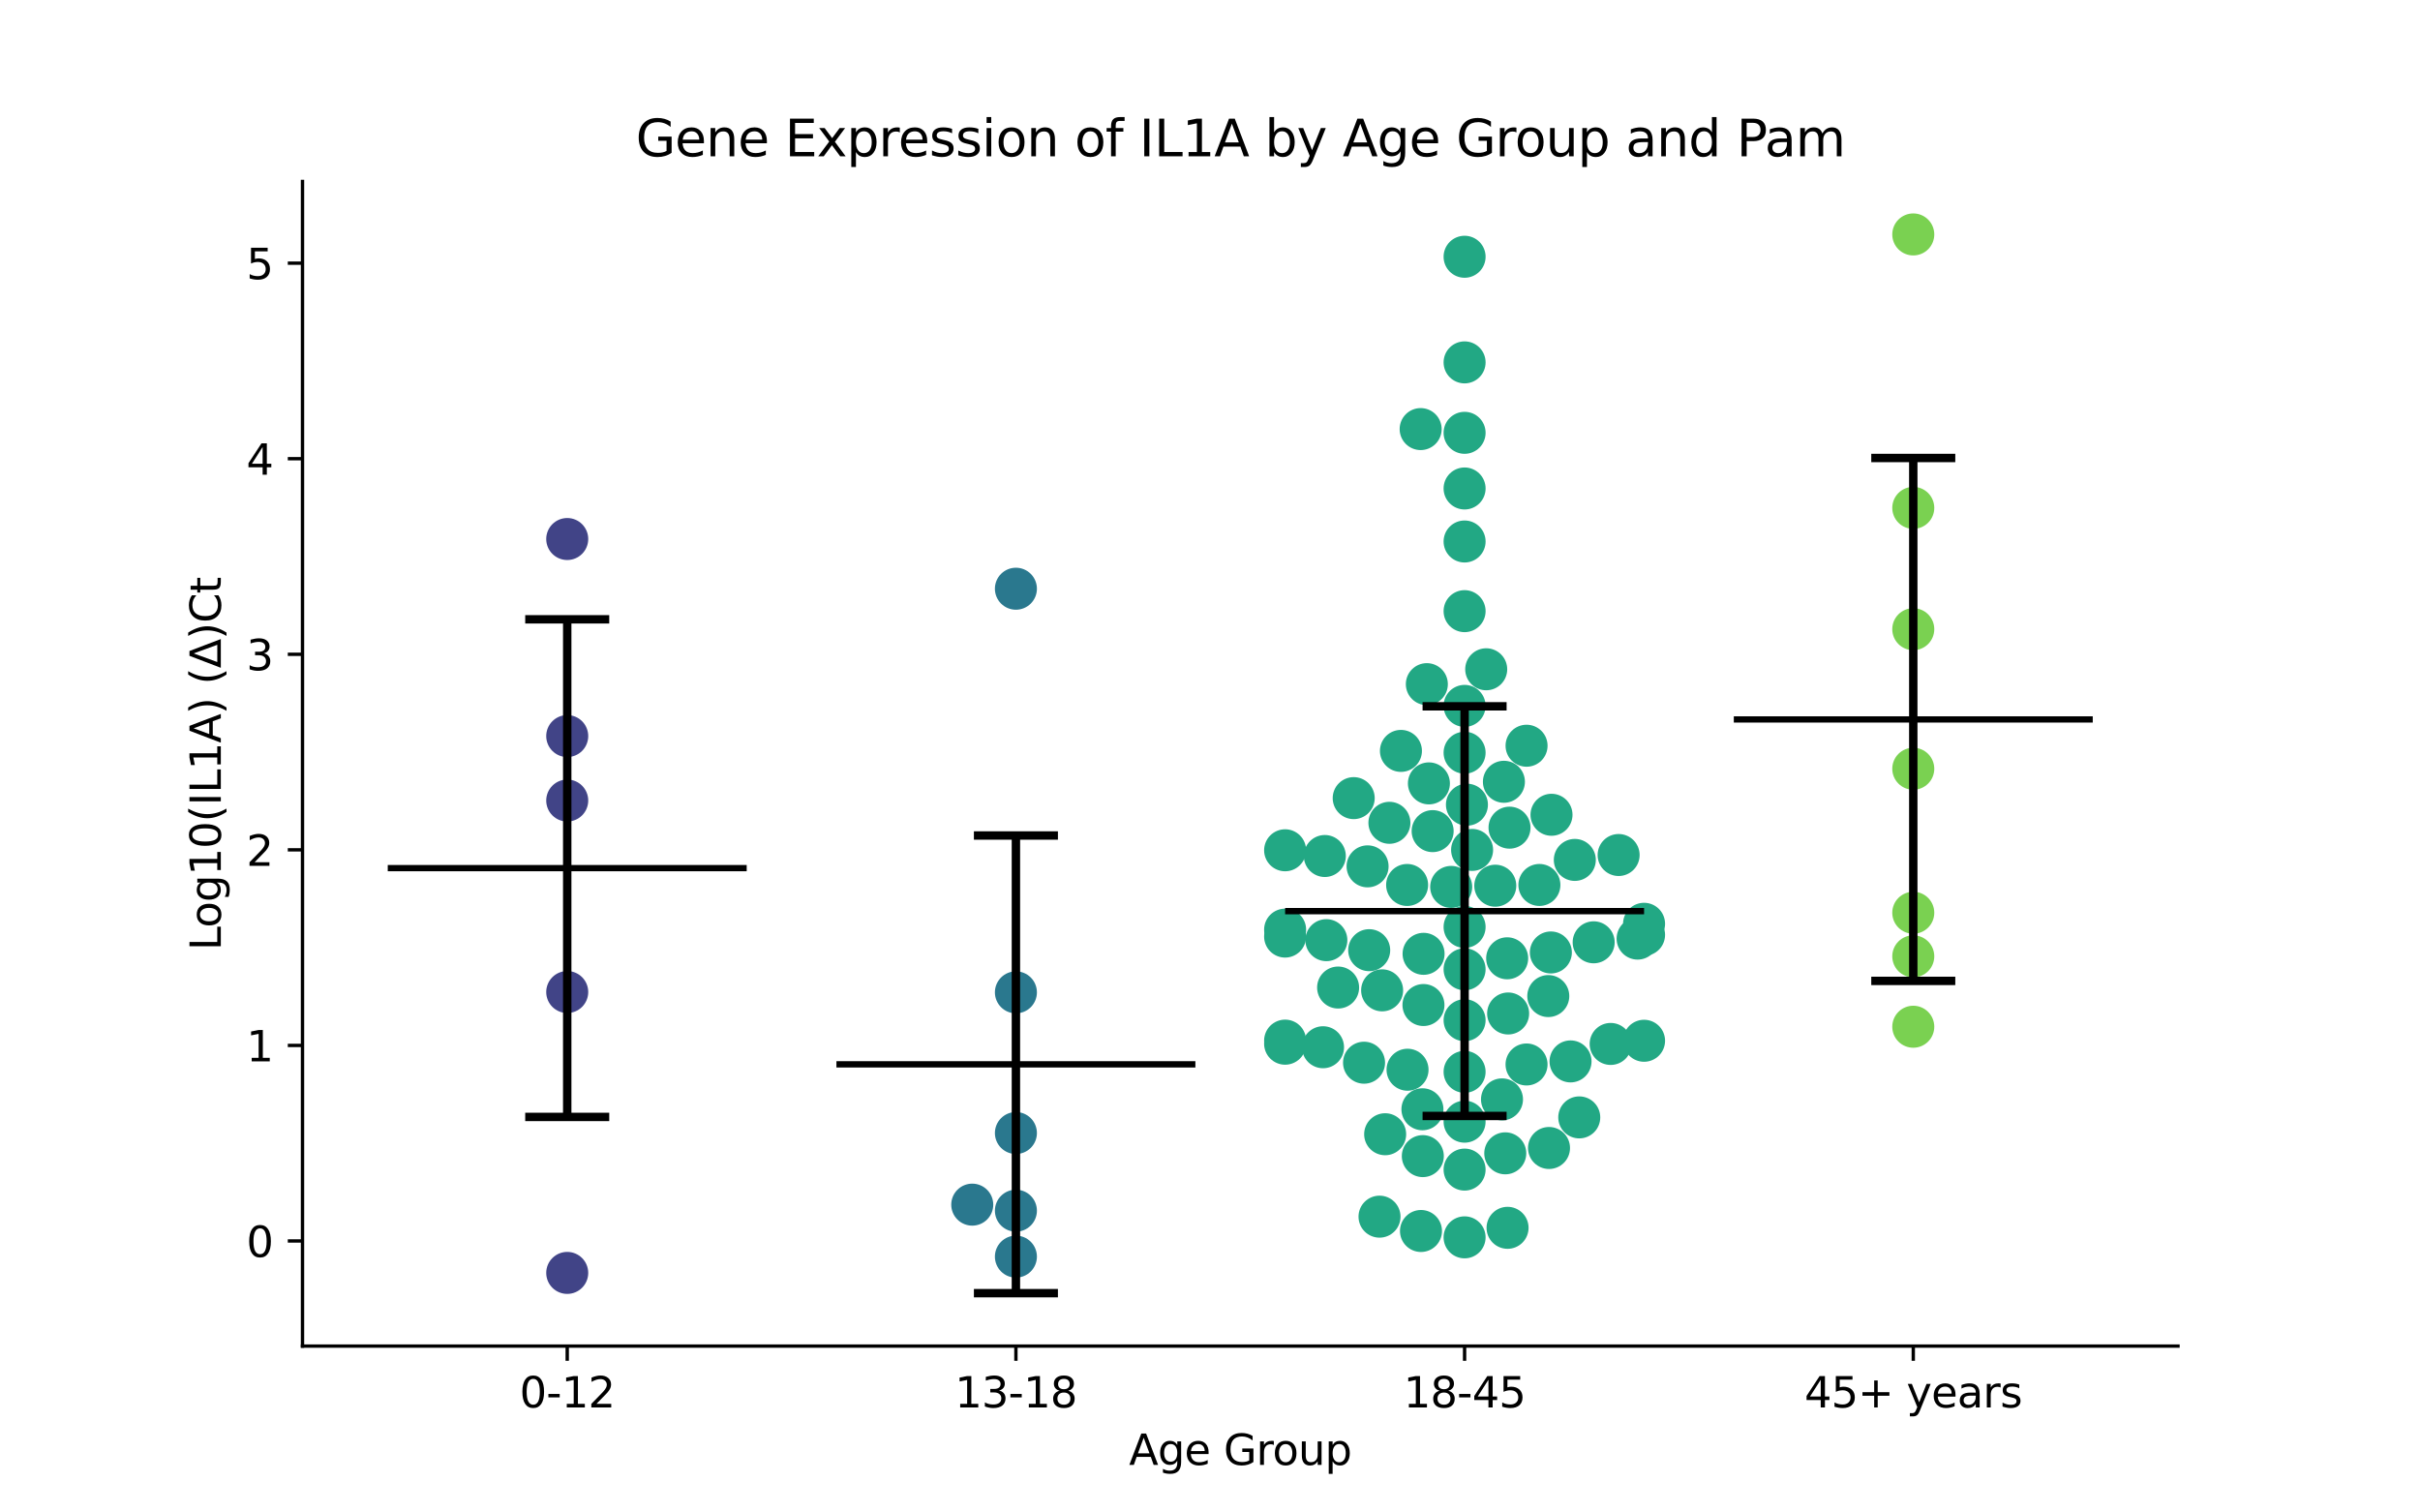 <?xml version="1.0" encoding="utf-8" standalone="no"?>
<!DOCTYPE svg PUBLIC "-//W3C//DTD SVG 1.1//EN"
  "http://www.w3.org/Graphics/SVG/1.1/DTD/svg11.dtd">
<svg xmlns:xlink="http://www.w3.org/1999/xlink" width="576pt" height="360pt" viewBox="0 0 576 360" xmlns="http://www.w3.org/2000/svg" version="1.1">
 <defs>
  <style type="text/css">*{stroke-linejoin: round; stroke-linecap: butt}</style>
 </defs>
 <g id="figure_1">
  <g id="patch_1">
   <path d="M 0 360 
L 576 360 
L 576 0 
L 0 0 
z
" style="fill: #ffffff"/>
  </g>
  <g id="axes_1">
   <g id="patch_2">
    <path d="M 72 320.4 
L 518.4 320.4 
L 518.4 43.2 
L 72 43.2 
z
" style="fill: #ffffff"/>
   </g>
   <g id="PathCollection_1">
    <defs>
     <path id="C0_0_4675cb8686" d="M 0 5 
C 1.326 5 2.598 4.473 3.536 3.536 
C 4.473 2.598 5 1.326 5 -0 
C 5 -1.326 4.473 -2.598 3.536 -3.536 
C 2.598 -4.473 1.326 -5 0 -5 
C -1.326 -5 -2.598 -4.473 -3.536 -3.536 
C -4.473 -2.598 -5 -1.326 -5 0 
C -5 1.326 -4.473 2.598 -3.536 3.536 
C -2.598 4.473 -1.326 5 0 5 
z
"/>
    </defs>
    <g clip-path="url(#p3c212f85c1)">
     <use xlink:href="#C0_0_4675cb8686" x="135.009" y="128.297" style="fill: #414487"/>
    </g>
    <g clip-path="url(#p3c212f85c1)">
     <use xlink:href="#C0_0_4675cb8686" x="135.009" y="175.199" style="fill: #414487"/>
    </g>
    <g clip-path="url(#p3c212f85c1)">
     <use xlink:href="#C0_0_4675cb8686" x="135.009" y="236.122" style="fill: #414487"/>
    </g>
    <g clip-path="url(#p3c212f85c1)">
     <use xlink:href="#C0_0_4675cb8686" x="135.009" y="302.976" style="fill: #414487"/>
    </g>
    <g clip-path="url(#p3c212f85c1)">
     <use xlink:href="#C0_0_4675cb8686" x="135.009" y="190.543" style="fill: #414487"/>
    </g>
   </g>
   <g id="PathCollection_2">
    <defs>
     <path id="C1_0_02e3c93e13" d="M 0 5 
C 1.326 5 2.598 4.473 3.536 3.536 
C 4.473 2.598 5 1.326 5 -0 
C 5 -1.326 4.473 -2.598 3.536 -3.536 
C 2.598 -4.473 1.326 -5 0 -5 
C -1.326 -5 -2.598 -4.473 -3.536 -3.536 
C -4.473 -2.598 -5 -1.326 -5 0 
C -5 1.326 -4.473 2.598 -3.536 3.536 
C -2.598 4.473 -1.326 5 0 5 
z
"/>
    </defs>
    <g clip-path="url(#p3c212f85c1)">
     <use xlink:href="#C1_0_02e3c93e13" x="241.803" y="140.128" style="fill: #2a788e"/>
    </g>
    <g clip-path="url(#p3c212f85c1)">
     <use xlink:href="#C1_0_02e3c93e13" x="231.412" y="286.729" style="fill: #2a788e"/>
    </g>
    <g clip-path="url(#p3c212f85c1)">
     <use xlink:href="#C1_0_02e3c93e13" x="241.803" y="299.1" style="fill: #2a788e"/>
    </g>
    <g clip-path="url(#p3c212f85c1)">
     <use xlink:href="#C1_0_02e3c93e13" x="241.803" y="269.682" style="fill: #2a788e"/>
    </g>
    <g clip-path="url(#p3c212f85c1)">
     <use xlink:href="#C1_0_02e3c93e13" x="241.803" y="288.166" style="fill: #2a788e"/>
    </g>
    <g clip-path="url(#p3c212f85c1)">
     <use xlink:href="#C1_0_02e3c93e13" x="241.803" y="236.197" style="fill: #2a788e"/>
    </g>
   </g>
   <g id="PathCollection_3">
    <defs>
     <path id="C2_0_5a801ca3c1" d="M 0 5 
C 1.326 5 2.598 4.473 3.536 3.536 
C 4.473 2.598 5 1.326 5 -0 
C 5 -1.326 4.473 -2.598 3.536 -3.536 
C 2.598 -4.473 1.326 -5 0 -5 
C -1.326 -5 -2.598 -4.473 -3.536 -3.536 
C -4.473 -2.598 -5 -1.326 -5 0 
C -5 1.326 -4.473 2.598 -3.536 3.536 
C -2.598 4.473 -1.326 5 0 5 
z
"/>
    </defs>
    <g clip-path="url(#p3c212f85c1)">
     <use xlink:href="#C2_0_5a801ca3c1" x="369.284" y="193.933" style="fill: #22a884"/>
    </g>
    <g clip-path="url(#p3c212f85c1)">
     <use xlink:href="#C2_0_5a801ca3c1" x="340.104" y="186.461" style="fill: #22a884"/>
    </g>
    <g clip-path="url(#p3c212f85c1)">
     <use xlink:href="#C2_0_5a801ca3c1" x="348.597" y="168.016" style="fill: #22a884"/>
    </g>
    <g clip-path="url(#p3c212f85c1)">
     <use xlink:href="#C2_0_5a801ca3c1" x="348.597" y="145.467" style="fill: #22a884"/>
    </g>
    <g clip-path="url(#p3c212f85c1)">
     <use xlink:href="#C2_0_5a801ca3c1" x="385.26" y="203.509" style="fill: #22a884"/>
    </g>
    <g clip-path="url(#p3c212f85c1)">
     <use xlink:href="#C2_0_5a801ca3c1" x="348.597" y="266.978" style="fill: #22a884"/>
    </g>
    <g clip-path="url(#p3c212f85c1)">
     <use xlink:href="#C2_0_5a801ca3c1" x="348.597" y="103.019" style="fill: #22a884"/>
    </g>
    <g clip-path="url(#p3c212f85c1)">
     <use xlink:href="#C2_0_5a801ca3c1" x="338.139" y="102.131" style="fill: #22a884"/>
    </g>
    <g clip-path="url(#p3c212f85c1)">
     <use xlink:href="#C2_0_5a801ca3c1" x="338.835" y="227.028" style="fill: #22a884"/>
    </g>
    <g clip-path="url(#p3c212f85c1)">
     <use xlink:href="#C2_0_5a801ca3c1" x="353.744" y="159.3" style="fill: #22a884"/>
    </g>
    <g clip-path="url(#p3c212f85c1)">
     <use xlink:href="#C2_0_5a801ca3c1" x="348.597" y="61.113" style="fill: #22a884"/>
    </g>
    <g clip-path="url(#p3c212f85c1)">
     <use xlink:href="#C2_0_5a801ca3c1" x="357.499" y="261.674" style="fill: #22a884"/>
    </g>
    <g clip-path="url(#p3c212f85c1)">
     <use xlink:href="#C2_0_5a801ca3c1" x="349.154" y="191.531" style="fill: #22a884"/>
    </g>
    <g clip-path="url(#p3c212f85c1)">
     <use xlink:href="#C2_0_5a801ca3c1" x="359.29" y="197" style="fill: #22a884"/>
    </g>
    <g clip-path="url(#p3c212f85c1)">
     <use xlink:href="#C2_0_5a801ca3c1" x="348.597" y="86.255" style="fill: #22a884"/>
    </g>
    <g clip-path="url(#p3c212f85c1)">
     <use xlink:href="#C2_0_5a801ca3c1" x="355.903" y="210.815" style="fill: #22a884"/>
    </g>
    <g clip-path="url(#p3c212f85c1)">
     <use xlink:href="#C2_0_5a801ca3c1" x="363.347" y="177.497" style="fill: #22a884"/>
    </g>
    <g clip-path="url(#p3c212f85c1)">
     <use xlink:href="#C2_0_5a801ca3c1" x="324.665" y="252.944" style="fill: #22a884"/>
    </g>
    <g clip-path="url(#p3c212f85c1)">
     <use xlink:href="#C2_0_5a801ca3c1" x="373.814" y="252.636" style="fill: #22a884"/>
    </g>
    <g clip-path="url(#p3c212f85c1)">
     <use xlink:href="#C2_0_5a801ca3c1" x="340.994" y="197.823" style="fill: #22a884"/>
    </g>
    <g clip-path="url(#p3c212f85c1)">
     <use xlink:href="#C2_0_5a801ca3c1" x="358.961" y="241.227" style="fill: #22a884"/>
    </g>
    <g clip-path="url(#p3c212f85c1)">
     <use xlink:href="#C2_0_5a801ca3c1" x="348.597" y="179.157" style="fill: #22a884"/>
    </g>
    <g clip-path="url(#p3c212f85c1)">
     <use xlink:href="#C2_0_5a801ca3c1" x="357.956" y="186.078" style="fill: #22a884"/>
    </g>
    <g clip-path="url(#p3c212f85c1)">
     <use xlink:href="#C2_0_5a801ca3c1" x="325.507" y="206.208" style="fill: #22a884"/>
    </g>
    <g clip-path="url(#p3c212f85c1)">
     <use xlink:href="#C2_0_5a801ca3c1" x="330.702" y="195.843" style="fill: #22a884"/>
    </g>
    <g clip-path="url(#p3c212f85c1)">
     <use xlink:href="#C2_0_5a801ca3c1" x="348.597" y="230.711" style="fill: #22a884"/>
    </g>
    <g clip-path="url(#p3c212f85c1)">
     <use xlink:href="#C2_0_5a801ca3c1" x="338.653" y="275.178" style="fill: #22a884"/>
    </g>
    <g clip-path="url(#p3c212f85c1)">
     <use xlink:href="#C2_0_5a801ca3c1" x="305.879" y="202.383" style="fill: #22a884"/>
    </g>
    <g clip-path="url(#p3c212f85c1)">
     <use xlink:href="#C2_0_5a801ca3c1" x="358.824" y="292.245" style="fill: #22a884"/>
    </g>
    <g clip-path="url(#p3c212f85c1)">
     <use xlink:href="#C2_0_5a801ca3c1" x="391.315" y="222.512" style="fill: #22a884"/>
    </g>
    <g clip-path="url(#p3c212f85c1)">
     <use xlink:href="#C2_0_5a801ca3c1" x="315.694" y="223.777" style="fill: #22a884"/>
    </g>
    <g clip-path="url(#p3c212f85c1)">
     <use xlink:href="#C2_0_5a801ca3c1" x="318.493" y="235.052" style="fill: #22a884"/>
    </g>
    <g clip-path="url(#p3c212f85c1)">
     <use xlink:href="#C2_0_5a801ca3c1" x="391.315" y="247.723" style="fill: #22a884"/>
    </g>
    <g clip-path="url(#p3c212f85c1)">
     <use xlink:href="#C2_0_5a801ca3c1" x="368.692" y="273.242" style="fill: #22a884"/>
    </g>
    <g clip-path="url(#p3c212f85c1)">
     <use xlink:href="#C2_0_5a801ca3c1" x="329.689" y="269.97" style="fill: #22a884"/>
    </g>
    <g clip-path="url(#p3c212f85c1)">
     <use xlink:href="#C2_0_5a801ca3c1" x="305.879" y="248.423" style="fill: #22a884"/>
    </g>
    <g clip-path="url(#p3c212f85c1)">
     <use xlink:href="#C2_0_5a801ca3c1" x="338.218" y="292.999" style="fill: #22a884"/>
    </g>
    <g clip-path="url(#p3c212f85c1)">
     <use xlink:href="#C2_0_5a801ca3c1" x="328.969" y="235.722" style="fill: #22a884"/>
    </g>
    <g clip-path="url(#p3c212f85c1)">
     <use xlink:href="#C2_0_5a801ca3c1" x="305.879" y="222.924" style="fill: #22a884"/>
    </g>
    <g clip-path="url(#p3c212f85c1)">
     <use xlink:href="#C2_0_5a801ca3c1" x="369.129" y="226.705" style="fill: #22a884"/>
    </g>
    <g clip-path="url(#p3c212f85c1)">
     <use xlink:href="#C2_0_5a801ca3c1" x="348.597" y="116.267" style="fill: #22a884"/>
    </g>
    <g clip-path="url(#p3c212f85c1)">
     <use xlink:href="#C2_0_5a801ca3c1" x="358.731" y="228.093" style="fill: #22a884"/>
    </g>
    <g clip-path="url(#p3c212f85c1)">
     <use xlink:href="#C2_0_5a801ca3c1" x="358.278" y="274.514" style="fill: #22a884"/>
    </g>
    <g clip-path="url(#p3c212f85c1)">
     <use xlink:href="#C2_0_5a801ca3c1" x="391.315" y="219.879" style="fill: #22a884"/>
    </g>
    <g clip-path="url(#p3c212f85c1)">
     <use xlink:href="#C2_0_5a801ca3c1" x="322.204" y="189.969" style="fill: #22a884"/>
    </g>
    <g clip-path="url(#p3c212f85c1)">
     <use xlink:href="#C2_0_5a801ca3c1" x="389.777" y="223.406" style="fill: #22a884"/>
    </g>
    <g clip-path="url(#p3c212f85c1)">
     <use xlink:href="#C2_0_5a801ca3c1" x="363.342" y="253.365" style="fill: #22a884"/>
    </g>
    <g clip-path="url(#p3c212f85c1)">
     <use xlink:href="#C2_0_5a801ca3c1" x="348.597" y="220.63" style="fill: #22a884"/>
    </g>
    <g clip-path="url(#p3c212f85c1)">
     <use xlink:href="#C2_0_5a801ca3c1" x="345.407" y="211.102" style="fill: #22a884"/>
    </g>
    <g clip-path="url(#p3c212f85c1)">
     <use xlink:href="#C2_0_5a801ca3c1" x="305.879" y="221.271" style="fill: #22a884"/>
    </g>
    <g clip-path="url(#p3c212f85c1)">
     <use xlink:href="#C2_0_5a801ca3c1" x="383.363" y="248.478" style="fill: #22a884"/>
    </g>
    <g clip-path="url(#p3c212f85c1)">
     <use xlink:href="#C2_0_5a801ca3c1" x="348.597" y="255.119" style="fill: #22a884"/>
    </g>
    <g clip-path="url(#p3c212f85c1)">
     <use xlink:href="#C2_0_5a801ca3c1" x="348.597" y="278.387" style="fill: #22a884"/>
    </g>
    <g clip-path="url(#p3c212f85c1)">
     <use xlink:href="#C2_0_5a801ca3c1" x="328.348" y="289.588" style="fill: #22a884"/>
    </g>
    <g clip-path="url(#p3c212f85c1)">
     <use xlink:href="#C2_0_5a801ca3c1" x="366.401" y="210.638" style="fill: #22a884"/>
    </g>
    <g clip-path="url(#p3c212f85c1)">
     <use xlink:href="#C2_0_5a801ca3c1" x="379.318" y="224.288" style="fill: #22a884"/>
    </g>
    <g clip-path="url(#p3c212f85c1)">
     <use xlink:href="#C2_0_5a801ca3c1" x="368.518" y="237.084" style="fill: #22a884"/>
    </g>
    <g clip-path="url(#p3c212f85c1)">
     <use xlink:href="#C2_0_5a801ca3c1" x="334.919" y="210.641" style="fill: #22a884"/>
    </g>
    <g clip-path="url(#p3c212f85c1)">
     <use xlink:href="#C2_0_5a801ca3c1" x="374.832" y="204.677" style="fill: #22a884"/>
    </g>
    <g clip-path="url(#p3c212f85c1)">
     <use xlink:href="#C2_0_5a801ca3c1" x="315.33" y="203.746" style="fill: #22a884"/>
    </g>
    <g clip-path="url(#p3c212f85c1)">
     <use xlink:href="#C2_0_5a801ca3c1" x="348.597" y="294.512" style="fill: #22a884"/>
    </g>
    <g clip-path="url(#p3c212f85c1)">
     <use xlink:href="#C2_0_5a801ca3c1" x="375.89" y="265.961" style="fill: #22a884"/>
    </g>
    <g clip-path="url(#p3c212f85c1)">
     <use xlink:href="#C2_0_5a801ca3c1" x="348.597" y="128.885" style="fill: #22a884"/>
    </g>
    <g clip-path="url(#p3c212f85c1)">
     <use xlink:href="#C2_0_5a801ca3c1" x="325.891" y="226.161" style="fill: #22a884"/>
    </g>
    <g clip-path="url(#p3c212f85c1)">
     <use xlink:href="#C2_0_5a801ca3c1" x="335.017" y="254.616" style="fill: #22a884"/>
    </g>
    <g clip-path="url(#p3c212f85c1)">
     <use xlink:href="#C2_0_5a801ca3c1" x="350.384" y="202.297" style="fill: #22a884"/>
    </g>
    <g clip-path="url(#p3c212f85c1)">
     <use xlink:href="#C2_0_5a801ca3c1" x="333.447" y="178.728" style="fill: #22a884"/>
    </g>
    <g clip-path="url(#p3c212f85c1)">
     <use xlink:href="#C2_0_5a801ca3c1" x="338.808" y="239.215" style="fill: #22a884"/>
    </g>
    <g clip-path="url(#p3c212f85c1)">
     <use xlink:href="#C2_0_5a801ca3c1" x="348.597" y="242.831" style="fill: #22a884"/>
    </g>
    <g clip-path="url(#p3c212f85c1)">
     <use xlink:href="#C2_0_5a801ca3c1" x="314.902" y="249.263" style="fill: #22a884"/>
    </g>
    <g clip-path="url(#p3c212f85c1)">
     <use xlink:href="#C2_0_5a801ca3c1" x="339.613" y="162.84" style="fill: #22a884"/>
    </g>
    <g clip-path="url(#p3c212f85c1)">
     <use xlink:href="#C2_0_5a801ca3c1" x="305.879" y="247.689" style="fill: #22a884"/>
    </g>
    <g clip-path="url(#p3c212f85c1)">
     <use xlink:href="#C2_0_5a801ca3c1" x="338.564" y="264.028" style="fill: #22a884"/>
    </g>
   </g>
   <g id="PathCollection_4">
    <defs>
     <path id="C3_0_822001cadd" d="M 0 5 
C 1.326 5 2.598 4.473 3.536 3.536 
C 4.473 2.598 5 1.326 5 -0 
C 5 -1.326 4.473 -2.598 3.536 -3.536 
C 2.598 -4.473 1.326 -5 0 -5 
C -1.326 -5 -2.598 -4.473 -3.536 -3.536 
C -4.473 -2.598 -5 -1.326 -5 0 
C -5 1.326 -4.473 2.598 -3.536 3.536 
C -2.598 4.473 -1.326 5 0 5 
z
"/>
    </defs>
    <g clip-path="url(#p3c212f85c1)">
     <use xlink:href="#C3_0_822001cadd" x="455.391" y="244.383" style="fill: #7ad151"/>
    </g>
    <g clip-path="url(#p3c212f85c1)">
     <use xlink:href="#C3_0_822001cadd" x="455.391" y="182.976" style="fill: #7ad151"/>
    </g>
    <g clip-path="url(#p3c212f85c1)">
     <use xlink:href="#C3_0_822001cadd" x="455.391" y="149.76" style="fill: #7ad151"/>
    </g>
    <g clip-path="url(#p3c212f85c1)">
     <use xlink:href="#C3_0_822001cadd" x="455.391" y="55.8" style="fill: #7ad151"/>
    </g>
    <g clip-path="url(#p3c212f85c1)">
     <use xlink:href="#C3_0_822001cadd" x="455.391" y="227.623" style="fill: #7ad151"/>
    </g>
    <g clip-path="url(#p3c212f85c1)">
     <use xlink:href="#C3_0_822001cadd" x="455.391" y="217.254" style="fill: #7ad151"/>
    </g>
    <g clip-path="url(#p3c212f85c1)">
     <use xlink:href="#C3_0_822001cadd" x="455.391" y="120.883" style="fill: #7ad151"/>
    </g>
   </g>
   <g id="matplotlib.axis_1">
    <g id="xtick_1">
     <g id="line2d_1">
      <defs>
       <path id="mbdf47dd0dd" d="M 0 0 
L 0 3.5 
" style="stroke: #000000; stroke-width: 0.8"/>
      </defs>
      <g>
       <use xlink:href="#mbdf47dd0dd" x="135.009" y="320.4" style="stroke: #000000; stroke-width: 0.8"/>
      </g>
     </g>
     <g id="text_1">
      <!-- 0-12 -->
      <g transform="translate(123.661 334.998) scale(0.1 -0.1)">
       <defs>
        <path id="DejaVuSans-30" d="M 2034 4250 
Q 1547 4250 1301 3770 
Q 1056 3291 1056 2328 
Q 1056 1369 1301 889 
Q 1547 409 2034 409 
Q 2525 409 2770 889 
Q 3016 1369 3016 2328 
Q 3016 3291 2770 3770 
Q 2525 4250 2034 4250 
z
M 2034 4750 
Q 2819 4750 3233 4129 
Q 3647 3509 3647 2328 
Q 3647 1150 3233 529 
Q 2819 -91 2034 -91 
Q 1250 -91 836 529 
Q 422 1150 422 2328 
Q 422 3509 836 4129 
Q 1250 4750 2034 4750 
z
" transform="scale(0.016)"/>
        <path id="DejaVuSans-2d" d="M 313 2009 
L 1997 2009 
L 1997 1497 
L 313 1497 
L 313 2009 
z
" transform="scale(0.016)"/>
        <path id="DejaVuSans-31" d="M 794 531 
L 1825 531 
L 1825 4091 
L 703 3866 
L 703 4441 
L 1819 4666 
L 2450 4666 
L 2450 531 
L 3481 531 
L 3481 0 
L 794 0 
L 794 531 
z
" transform="scale(0.016)"/>
        <path id="DejaVuSans-32" d="M 1228 531 
L 3431 531 
L 3431 0 
L 469 0 
L 469 531 
Q 828 903 1448 1529 
Q 2069 2156 2228 2338 
Q 2531 2678 2651 2914 
Q 2772 3150 2772 3378 
Q 2772 3750 2511 3984 
Q 2250 4219 1831 4219 
Q 1534 4219 1204 4116 
Q 875 4013 500 3803 
L 500 4441 
Q 881 4594 1212 4672 
Q 1544 4750 1819 4750 
Q 2544 4750 2975 4387 
Q 3406 4025 3406 3419 
Q 3406 3131 3298 2873 
Q 3191 2616 2906 2266 
Q 2828 2175 2409 1742 
Q 1991 1309 1228 531 
z
" transform="scale(0.016)"/>
       </defs>
       <use xlink:href="#DejaVuSans-30"/>
       <use xlink:href="#DejaVuSans-2d" x="63.623"/>
       <use xlink:href="#DejaVuSans-31" x="99.707"/>
       <use xlink:href="#DejaVuSans-32" x="163.33"/>
      </g>
     </g>
    </g>
    <g id="xtick_2">
     <g id="line2d_2">
      <g>
       <use xlink:href="#mbdf47dd0dd" x="241.803" y="320.4" style="stroke: #000000; stroke-width: 0.8"/>
      </g>
     </g>
     <g id="text_2">
      <!-- 13-18 -->
      <g transform="translate(227.274 334.998) scale(0.1 -0.1)">
       <defs>
        <path id="DejaVuSans-33" d="M 2597 2516 
Q 3050 2419 3304 2112 
Q 3559 1806 3559 1356 
Q 3559 666 3084 287 
Q 2609 -91 1734 -91 
Q 1441 -91 1130 -33 
Q 819 25 488 141 
L 488 750 
Q 750 597 1062 519 
Q 1375 441 1716 441 
Q 2309 441 2620 675 
Q 2931 909 2931 1356 
Q 2931 1769 2642 2001 
Q 2353 2234 1838 2234 
L 1294 2234 
L 1294 2753 
L 1863 2753 
Q 2328 2753 2575 2939 
Q 2822 3125 2822 3475 
Q 2822 3834 2567 4026 
Q 2313 4219 1838 4219 
Q 1578 4219 1281 4162 
Q 984 4106 628 3988 
L 628 4550 
Q 988 4650 1302 4700 
Q 1616 4750 1894 4750 
Q 2613 4750 3031 4423 
Q 3450 4097 3450 3541 
Q 3450 3153 3228 2886 
Q 3006 2619 2597 2516 
z
" transform="scale(0.016)"/>
        <path id="DejaVuSans-38" d="M 2034 2216 
Q 1584 2216 1326 1975 
Q 1069 1734 1069 1313 
Q 1069 891 1326 650 
Q 1584 409 2034 409 
Q 2484 409 2743 651 
Q 3003 894 3003 1313 
Q 3003 1734 2745 1975 
Q 2488 2216 2034 2216 
z
M 1403 2484 
Q 997 2584 770 2862 
Q 544 3141 544 3541 
Q 544 4100 942 4425 
Q 1341 4750 2034 4750 
Q 2731 4750 3128 4425 
Q 3525 4100 3525 3541 
Q 3525 3141 3298 2862 
Q 3072 2584 2669 2484 
Q 3125 2378 3379 2068 
Q 3634 1759 3634 1313 
Q 3634 634 3220 271 
Q 2806 -91 2034 -91 
Q 1263 -91 848 271 
Q 434 634 434 1313 
Q 434 1759 690 2068 
Q 947 2378 1403 2484 
z
M 1172 3481 
Q 1172 3119 1398 2916 
Q 1625 2713 2034 2713 
Q 2441 2713 2670 2916 
Q 2900 3119 2900 3481 
Q 2900 3844 2670 4047 
Q 2441 4250 2034 4250 
Q 1625 4250 1398 4047 
Q 1172 3844 1172 3481 
z
" transform="scale(0.016)"/>
       </defs>
       <use xlink:href="#DejaVuSans-31"/>
       <use xlink:href="#DejaVuSans-33" x="63.623"/>
       <use xlink:href="#DejaVuSans-2d" x="127.246"/>
       <use xlink:href="#DejaVuSans-31" x="163.33"/>
       <use xlink:href="#DejaVuSans-38" x="226.953"/>
      </g>
     </g>
    </g>
    <g id="xtick_3">
     <g id="line2d_3">
      <g>
       <use xlink:href="#mbdf47dd0dd" x="348.597" y="320.4" style="stroke: #000000; stroke-width: 0.8"/>
      </g>
     </g>
     <g id="text_3">
      <!-- 18-45 -->
      <g transform="translate(334.068 334.998) scale(0.1 -0.1)">
       <defs>
        <path id="DejaVuSans-34" d="M 2419 4116 
L 825 1625 
L 2419 1625 
L 2419 4116 
z
M 2253 4666 
L 3047 4666 
L 3047 1625 
L 3713 1625 
L 3713 1100 
L 3047 1100 
L 3047 0 
L 2419 0 
L 2419 1100 
L 313 1100 
L 313 1709 
L 2253 4666 
z
" transform="scale(0.016)"/>
        <path id="DejaVuSans-35" d="M 691 4666 
L 3169 4666 
L 3169 4134 
L 1269 4134 
L 1269 2991 
Q 1406 3038 1543 3061 
Q 1681 3084 1819 3084 
Q 2600 3084 3056 2656 
Q 3513 2228 3513 1497 
Q 3513 744 3044 326 
Q 2575 -91 1722 -91 
Q 1428 -91 1123 -41 
Q 819 9 494 109 
L 494 744 
Q 775 591 1075 516 
Q 1375 441 1709 441 
Q 2250 441 2565 725 
Q 2881 1009 2881 1497 
Q 2881 1984 2565 2268 
Q 2250 2553 1709 2553 
Q 1456 2553 1204 2497 
Q 953 2441 691 2322 
L 691 4666 
z
" transform="scale(0.016)"/>
       </defs>
       <use xlink:href="#DejaVuSans-31"/>
       <use xlink:href="#DejaVuSans-38" x="63.623"/>
       <use xlink:href="#DejaVuSans-2d" x="127.246"/>
       <use xlink:href="#DejaVuSans-34" x="163.33"/>
       <use xlink:href="#DejaVuSans-35" x="226.953"/>
      </g>
     </g>
    </g>
    <g id="xtick_4">
     <g id="line2d_4">
      <g>
       <use xlink:href="#mbdf47dd0dd" x="455.391" y="320.4" style="stroke: #000000; stroke-width: 0.8"/>
      </g>
     </g>
     <g id="text_4">
      <!-- 45+ years -->
      <g transform="translate(429.49 334.998) scale(0.1 -0.1)">
       <defs>
        <path id="DejaVuSans-2b" d="M 2944 4013 
L 2944 2272 
L 4684 2272 
L 4684 1741 
L 2944 1741 
L 2944 0 
L 2419 0 
L 2419 1741 
L 678 1741 
L 678 2272 
L 2419 2272 
L 2419 4013 
L 2944 4013 
z
" transform="scale(0.016)"/>
        <path id="DejaVuSans-20" transform="scale(0.016)"/>
        <path id="DejaVuSans-79" d="M 2059 -325 
Q 1816 -950 1584 -1140 
Q 1353 -1331 966 -1331 
L 506 -1331 
L 506 -850 
L 844 -850 
Q 1081 -850 1212 -737 
Q 1344 -625 1503 -206 
L 1606 56 
L 191 3500 
L 800 3500 
L 1894 763 
L 2988 3500 
L 3597 3500 
L 2059 -325 
z
" transform="scale(0.016)"/>
        <path id="DejaVuSans-65" d="M 3597 1894 
L 3597 1613 
L 953 1613 
Q 991 1019 1311 708 
Q 1631 397 2203 397 
Q 2534 397 2845 478 
Q 3156 559 3463 722 
L 3463 178 
Q 3153 47 2828 -22 
Q 2503 -91 2169 -91 
Q 1331 -91 842 396 
Q 353 884 353 1716 
Q 353 2575 817 3079 
Q 1281 3584 2069 3584 
Q 2775 3584 3186 3129 
Q 3597 2675 3597 1894 
z
M 3022 2063 
Q 3016 2534 2758 2815 
Q 2500 3097 2075 3097 
Q 1594 3097 1305 2825 
Q 1016 2553 972 2059 
L 3022 2063 
z
" transform="scale(0.016)"/>
        <path id="DejaVuSans-61" d="M 2194 1759 
Q 1497 1759 1228 1600 
Q 959 1441 959 1056 
Q 959 750 1161 570 
Q 1363 391 1709 391 
Q 2188 391 2477 730 
Q 2766 1069 2766 1631 
L 2766 1759 
L 2194 1759 
z
M 3341 1997 
L 3341 0 
L 2766 0 
L 2766 531 
Q 2569 213 2275 61 
Q 1981 -91 1556 -91 
Q 1019 -91 701 211 
Q 384 513 384 1019 
Q 384 1609 779 1909 
Q 1175 2209 1959 2209 
L 2766 2209 
L 2766 2266 
Q 2766 2663 2505 2880 
Q 2244 3097 1772 3097 
Q 1472 3097 1187 3025 
Q 903 2953 641 2809 
L 641 3341 
Q 956 3463 1253 3523 
Q 1550 3584 1831 3584 
Q 2591 3584 2966 3190 
Q 3341 2797 3341 1997 
z
" transform="scale(0.016)"/>
        <path id="DejaVuSans-72" d="M 2631 2963 
Q 2534 3019 2420 3045 
Q 2306 3072 2169 3072 
Q 1681 3072 1420 2755 
Q 1159 2438 1159 1844 
L 1159 0 
L 581 0 
L 581 3500 
L 1159 3500 
L 1159 2956 
Q 1341 3275 1631 3429 
Q 1922 3584 2338 3584 
Q 2397 3584 2469 3576 
Q 2541 3569 2628 3553 
L 2631 2963 
z
" transform="scale(0.016)"/>
        <path id="DejaVuSans-73" d="M 2834 3397 
L 2834 2853 
Q 2591 2978 2328 3040 
Q 2066 3103 1784 3103 
Q 1356 3103 1142 2972 
Q 928 2841 928 2578 
Q 928 2378 1081 2264 
Q 1234 2150 1697 2047 
L 1894 2003 
Q 2506 1872 2764 1633 
Q 3022 1394 3022 966 
Q 3022 478 2636 193 
Q 2250 -91 1575 -91 
Q 1294 -91 989 -36 
Q 684 19 347 128 
L 347 722 
Q 666 556 975 473 
Q 1284 391 1588 391 
Q 1994 391 2212 530 
Q 2431 669 2431 922 
Q 2431 1156 2273 1281 
Q 2116 1406 1581 1522 
L 1381 1569 
Q 847 1681 609 1914 
Q 372 2147 372 2553 
Q 372 3047 722 3315 
Q 1072 3584 1716 3584 
Q 2034 3584 2315 3537 
Q 2597 3491 2834 3397 
z
" transform="scale(0.016)"/>
       </defs>
       <use xlink:href="#DejaVuSans-34"/>
       <use xlink:href="#DejaVuSans-35" x="63.623"/>
       <use xlink:href="#DejaVuSans-2b" x="127.246"/>
       <use xlink:href="#DejaVuSans-20" x="211.035"/>
       <use xlink:href="#DejaVuSans-79" x="242.822"/>
       <use xlink:href="#DejaVuSans-65" x="302.002"/>
       <use xlink:href="#DejaVuSans-61" x="363.525"/>
       <use xlink:href="#DejaVuSans-72" x="424.805"/>
       <use xlink:href="#DejaVuSans-73" x="465.918"/>
      </g>
     </g>
    </g>
    <g id="text_5">
     <!-- Age Group -->
     <g transform="translate(268.72 348.677) scale(0.1 -0.1)">
      <defs>
       <path id="DejaVuSans-41" d="M 2188 4044 
L 1331 1722 
L 3047 1722 
L 2188 4044 
z
M 1831 4666 
L 2547 4666 
L 4325 0 
L 3669 0 
L 3244 1197 
L 1141 1197 
L 716 0 
L 50 0 
L 1831 4666 
z
" transform="scale(0.016)"/>
       <path id="DejaVuSans-67" d="M 2906 1791 
Q 2906 2416 2648 2759 
Q 2391 3103 1925 3103 
Q 1463 3103 1205 2759 
Q 947 2416 947 1791 
Q 947 1169 1205 825 
Q 1463 481 1925 481 
Q 2391 481 2648 825 
Q 2906 1169 2906 1791 
z
M 3481 434 
Q 3481 -459 3084 -895 
Q 2688 -1331 1869 -1331 
Q 1566 -1331 1297 -1286 
Q 1028 -1241 775 -1147 
L 775 -588 
Q 1028 -725 1275 -790 
Q 1522 -856 1778 -856 
Q 2344 -856 2625 -561 
Q 2906 -266 2906 331 
L 2906 616 
Q 2728 306 2450 153 
Q 2172 0 1784 0 
Q 1141 0 747 490 
Q 353 981 353 1791 
Q 353 2603 747 3093 
Q 1141 3584 1784 3584 
Q 2172 3584 2450 3431 
Q 2728 3278 2906 2969 
L 2906 3500 
L 3481 3500 
L 3481 434 
z
" transform="scale(0.016)"/>
       <path id="DejaVuSans-47" d="M 3809 666 
L 3809 1919 
L 2778 1919 
L 2778 2438 
L 4434 2438 
L 4434 434 
Q 4069 175 3628 42 
Q 3188 -91 2688 -91 
Q 1594 -91 976 548 
Q 359 1188 359 2328 
Q 359 3472 976 4111 
Q 1594 4750 2688 4750 
Q 3144 4750 3555 4637 
Q 3966 4525 4313 4306 
L 4313 3634 
Q 3963 3931 3569 4081 
Q 3175 4231 2741 4231 
Q 1884 4231 1454 3753 
Q 1025 3275 1025 2328 
Q 1025 1384 1454 906 
Q 1884 428 2741 428 
Q 3075 428 3337 486 
Q 3600 544 3809 666 
z
" transform="scale(0.016)"/>
       <path id="DejaVuSans-6f" d="M 1959 3097 
Q 1497 3097 1228 2736 
Q 959 2375 959 1747 
Q 959 1119 1226 758 
Q 1494 397 1959 397 
Q 2419 397 2687 759 
Q 2956 1122 2956 1747 
Q 2956 2369 2687 2733 
Q 2419 3097 1959 3097 
z
M 1959 3584 
Q 2709 3584 3137 3096 
Q 3566 2609 3566 1747 
Q 3566 888 3137 398 
Q 2709 -91 1959 -91 
Q 1206 -91 779 398 
Q 353 888 353 1747 
Q 353 2609 779 3096 
Q 1206 3584 1959 3584 
z
" transform="scale(0.016)"/>
       <path id="DejaVuSans-75" d="M 544 1381 
L 544 3500 
L 1119 3500 
L 1119 1403 
Q 1119 906 1312 657 
Q 1506 409 1894 409 
Q 2359 409 2629 706 
Q 2900 1003 2900 1516 
L 2900 3500 
L 3475 3500 
L 3475 0 
L 2900 0 
L 2900 538 
Q 2691 219 2414 64 
Q 2138 -91 1772 -91 
Q 1169 -91 856 284 
Q 544 659 544 1381 
z
M 1991 3584 
L 1991 3584 
z
" transform="scale(0.016)"/>
       <path id="DejaVuSans-70" d="M 1159 525 
L 1159 -1331 
L 581 -1331 
L 581 3500 
L 1159 3500 
L 1159 2969 
Q 1341 3281 1617 3432 
Q 1894 3584 2278 3584 
Q 2916 3584 3314 3078 
Q 3713 2572 3713 1747 
Q 3713 922 3314 415 
Q 2916 -91 2278 -91 
Q 1894 -91 1617 61 
Q 1341 213 1159 525 
z
M 3116 1747 
Q 3116 2381 2855 2742 
Q 2594 3103 2138 3103 
Q 1681 3103 1420 2742 
Q 1159 2381 1159 1747 
Q 1159 1113 1420 752 
Q 1681 391 2138 391 
Q 2594 391 2855 752 
Q 3116 1113 3116 1747 
z
" transform="scale(0.016)"/>
      </defs>
      <use xlink:href="#DejaVuSans-41"/>
      <use xlink:href="#DejaVuSans-67" x="68.408"/>
      <use xlink:href="#DejaVuSans-65" x="131.885"/>
      <use xlink:href="#DejaVuSans-20" x="193.408"/>
      <use xlink:href="#DejaVuSans-47" x="225.195"/>
      <use xlink:href="#DejaVuSans-72" x="302.686"/>
      <use xlink:href="#DejaVuSans-6f" x="341.549"/>
      <use xlink:href="#DejaVuSans-75" x="402.73"/>
      <use xlink:href="#DejaVuSans-70" x="466.109"/>
     </g>
    </g>
   </g>
   <g id="matplotlib.axis_2">
    <g id="ytick_1">
     <g id="line2d_5">
      <defs>
       <path id="m2cc91c4dcd" d="M 0 0 
L -3.5 0 
" style="stroke: #000000; stroke-width: 0.8"/>
      </defs>
      <g>
       <use xlink:href="#m2cc91c4dcd" x="72" y="295.373" style="stroke: #000000; stroke-width: 0.8"/>
      </g>
     </g>
     <g id="text_6">
      <!-- 0 -->
      <g transform="translate(58.638 299.173) scale(0.1 -0.1)">
       <use xlink:href="#DejaVuSans-30"/>
      </g>
     </g>
    </g>
    <g id="ytick_2">
     <g id="line2d_6">
      <g>
       <use xlink:href="#m2cc91c4dcd" x="72" y="248.826" style="stroke: #000000; stroke-width: 0.8"/>
      </g>
     </g>
     <g id="text_7">
      <!-- 1 -->
      <g transform="translate(58.638 252.625) scale(0.1 -0.1)">
       <use xlink:href="#DejaVuSans-31"/>
      </g>
     </g>
    </g>
    <g id="ytick_3">
     <g id="line2d_7">
      <g>
       <use xlink:href="#m2cc91c4dcd" x="72" y="202.279" style="stroke: #000000; stroke-width: 0.8"/>
      </g>
     </g>
     <g id="text_8">
      <!-- 2 -->
      <g transform="translate(58.638 206.078) scale(0.1 -0.1)">
       <use xlink:href="#DejaVuSans-32"/>
      </g>
     </g>
    </g>
    <g id="ytick_4">
     <g id="line2d_8">
      <g>
       <use xlink:href="#m2cc91c4dcd" x="72" y="155.731" style="stroke: #000000; stroke-width: 0.8"/>
      </g>
     </g>
     <g id="text_9">
      <!-- 3 -->
      <g transform="translate(58.638 159.53) scale(0.1 -0.1)">
       <use xlink:href="#DejaVuSans-33"/>
      </g>
     </g>
    </g>
    <g id="ytick_5">
     <g id="line2d_9">
      <g>
       <use xlink:href="#m2cc91c4dcd" x="72" y="109.184" style="stroke: #000000; stroke-width: 0.8"/>
      </g>
     </g>
     <g id="text_10">
      <!-- 4 -->
      <g transform="translate(58.638 112.983) scale(0.1 -0.1)">
       <use xlink:href="#DejaVuSans-34"/>
      </g>
     </g>
    </g>
    <g id="ytick_6">
     <g id="line2d_10">
      <g>
       <use xlink:href="#m2cc91c4dcd" x="72" y="62.636" style="stroke: #000000; stroke-width: 0.8"/>
      </g>
     </g>
     <g id="text_11">
      <!-- 5 -->
      <g transform="translate(58.638 66.436) scale(0.1 -0.1)">
       <use xlink:href="#DejaVuSans-35"/>
      </g>
     </g>
    </g>
    <g id="text_12">
     <!-- Log10(IL1A) (Δ)Ct -->
     <g transform="translate(52.558 226.221) rotate(-90) scale(0.1 -0.1)">
      <defs>
       <path id="DejaVuSans-4c" d="M 628 4666 
L 1259 4666 
L 1259 531 
L 3531 531 
L 3531 0 
L 628 0 
L 628 4666 
z
" transform="scale(0.016)"/>
       <path id="DejaVuSans-28" d="M 1984 4856 
Q 1566 4138 1362 3434 
Q 1159 2731 1159 2009 
Q 1159 1288 1364 580 
Q 1569 -128 1984 -844 
L 1484 -844 
Q 1016 -109 783 600 
Q 550 1309 550 2009 
Q 550 2706 781 3412 
Q 1013 4119 1484 4856 
L 1984 4856 
z
" transform="scale(0.016)"/>
       <path id="DejaVuSans-49" d="M 628 4666 
L 1259 4666 
L 1259 0 
L 628 0 
L 628 4666 
z
" transform="scale(0.016)"/>
       <path id="DejaVuSans-29" d="M 513 4856 
L 1013 4856 
Q 1481 4119 1714 3412 
Q 1947 2706 1947 2009 
Q 1947 1309 1714 600 
Q 1481 -109 1013 -844 
L 513 -844 
Q 928 -128 1133 580 
Q 1338 1288 1338 2009 
Q 1338 2731 1133 3434 
Q 928 4138 513 4856 
z
" transform="scale(0.016)"/>
       <path id="DejaVuSans-394" d="M 2188 4044 
L 906 525 
L 3472 525 
L 2188 4044 
z
M 50 0 
L 1831 4666 
L 2547 4666 
L 4325 0 
L 50 0 
z
" transform="scale(0.016)"/>
       <path id="DejaVuSans-43" d="M 4122 4306 
L 4122 3641 
Q 3803 3938 3442 4084 
Q 3081 4231 2675 4231 
Q 1875 4231 1450 3742 
Q 1025 3253 1025 2328 
Q 1025 1406 1450 917 
Q 1875 428 2675 428 
Q 3081 428 3442 575 
Q 3803 722 4122 1019 
L 4122 359 
Q 3791 134 3420 21 
Q 3050 -91 2638 -91 
Q 1578 -91 968 557 
Q 359 1206 359 2328 
Q 359 3453 968 4101 
Q 1578 4750 2638 4750 
Q 3056 4750 3426 4639 
Q 3797 4528 4122 4306 
z
" transform="scale(0.016)"/>
       <path id="DejaVuSans-74" d="M 1172 4494 
L 1172 3500 
L 2356 3500 
L 2356 3053 
L 1172 3053 
L 1172 1153 
Q 1172 725 1289 603 
Q 1406 481 1766 481 
L 2356 481 
L 2356 0 
L 1766 0 
Q 1100 0 847 248 
Q 594 497 594 1153 
L 594 3053 
L 172 3053 
L 172 3500 
L 594 3500 
L 594 4494 
L 1172 4494 
z
" transform="scale(0.016)"/>
      </defs>
      <use xlink:href="#DejaVuSans-4c"/>
      <use xlink:href="#DejaVuSans-6f" x="53.963"/>
      <use xlink:href="#DejaVuSans-67" x="115.145"/>
      <use xlink:href="#DejaVuSans-31" x="178.621"/>
      <use xlink:href="#DejaVuSans-30" x="242.244"/>
      <use xlink:href="#DejaVuSans-28" x="305.867"/>
      <use xlink:href="#DejaVuSans-49" x="344.881"/>
      <use xlink:href="#DejaVuSans-4c" x="374.373"/>
      <use xlink:href="#DejaVuSans-31" x="430.086"/>
      <use xlink:href="#DejaVuSans-41" x="493.709"/>
      <use xlink:href="#DejaVuSans-29" x="562.117"/>
      <use xlink:href="#DejaVuSans-20" x="601.131"/>
      <use xlink:href="#DejaVuSans-28" x="632.918"/>
      <use xlink:href="#DejaVuSans-394" x="671.932"/>
      <use xlink:href="#DejaVuSans-29" x="740.34"/>
      <use xlink:href="#DejaVuSans-43" x="779.354"/>
      <use xlink:href="#DejaVuSans-74" x="849.178"/>
     </g>
    </g>
   </g>
   <g id="LineCollection_1">
    <path d="M 135.009 265.848 
L 135.009 147.408 
" clip-path="url(#p3c212f85c1)" style="fill: none; stroke: #000000; stroke-width: 2"/>
   </g>
   <g id="line2d_11">
    <defs>
     <path id="m4978255684" d="M 10 0 
L -10 -0 
" style="stroke: #000000; stroke-width: 2"/>
    </defs>
    <g clip-path="url(#p3c212f85c1)">
     <use xlink:href="#m4978255684" x="135.009" y="265.848" style="stroke: #000000; stroke-width: 2"/>
    </g>
   </g>
   <g id="line2d_12">
    <g clip-path="url(#p3c212f85c1)">
     <use xlink:href="#m4978255684" x="135.009" y="147.408" style="stroke: #000000; stroke-width: 2"/>
    </g>
   </g>
   <g id="LineCollection_2">
    <path d="M 92.291 206.628 
L 177.726 206.628 
" clip-path="url(#p3c212f85c1)" style="fill: none; stroke: #000000; stroke-width: 1.5"/>
   </g>
   <g id="LineCollection_3">
    <path d="M 241.803 307.8 
L 241.803 198.867 
" clip-path="url(#p3c212f85c1)" style="fill: none; stroke: #000000; stroke-width: 2"/>
   </g>
   <g id="line2d_13">
    <g clip-path="url(#p3c212f85c1)">
     <use xlink:href="#m4978255684" x="241.803" y="307.8" style="stroke: #000000; stroke-width: 2"/>
    </g>
   </g>
   <g id="line2d_14">
    <g clip-path="url(#p3c212f85c1)">
     <use xlink:href="#m4978255684" x="241.803" y="198.867" style="stroke: #000000; stroke-width: 2"/>
    </g>
   </g>
   <g id="LineCollection_4">
    <path d="M 199.085 253.334 
L 284.521 253.334 
" clip-path="url(#p3c212f85c1)" style="fill: none; stroke: #000000; stroke-width: 1.5"/>
   </g>
   <g id="LineCollection_5">
    <path d="M 348.597 265.622 
L 348.597 168.114 
" clip-path="url(#p3c212f85c1)" style="fill: none; stroke: #000000; stroke-width: 2"/>
   </g>
   <g id="line2d_15">
    <g clip-path="url(#p3c212f85c1)">
     <use xlink:href="#m4978255684" x="348.597" y="265.622" style="stroke: #000000; stroke-width: 2"/>
    </g>
   </g>
   <g id="line2d_16">
    <g clip-path="url(#p3c212f85c1)">
     <use xlink:href="#m4978255684" x="348.597" y="168.114" style="stroke: #000000; stroke-width: 2"/>
    </g>
   </g>
   <g id="LineCollection_6">
    <path d="M 305.879 216.868 
L 391.315 216.868 
" clip-path="url(#p3c212f85c1)" style="fill: none; stroke: #000000; stroke-width: 1.5"/>
   </g>
   <g id="LineCollection_7">
    <path d="M 455.391 233.469 
L 455.391 109.01 
" clip-path="url(#p3c212f85c1)" style="fill: none; stroke: #000000; stroke-width: 2"/>
   </g>
   <g id="line2d_17">
    <g clip-path="url(#p3c212f85c1)">
     <use xlink:href="#m4978255684" x="455.391" y="233.469" style="stroke: #000000; stroke-width: 2"/>
    </g>
   </g>
   <g id="line2d_18">
    <g clip-path="url(#p3c212f85c1)">
     <use xlink:href="#m4978255684" x="455.391" y="109.01" style="stroke: #000000; stroke-width: 2"/>
    </g>
   </g>
   <g id="LineCollection_8">
    <path d="M 412.674 171.24 
L 498.109 171.24 
" clip-path="url(#p3c212f85c1)" style="fill: none; stroke: #000000; stroke-width: 1.5"/>
   </g>
   <g id="patch_3">
    <path d="M 72 320.4 
L 72 43.2 
" style="fill: none; stroke: #000000; stroke-width: 0.8; stroke-linejoin: miter; stroke-linecap: square"/>
   </g>
   <g id="patch_4">
    <path d="M 72 320.4 
L 518.4 320.4 
" style="fill: none; stroke: #000000; stroke-width: 0.8; stroke-linejoin: miter; stroke-linecap: square"/>
   </g>
   <g id="text_13">
    <!-- Gene Expression of IL1A by Age Group and Pam -->
    <g transform="translate(151.338 37.2) scale(0.12 -0.12)">
     <defs>
      <path id="DejaVuSans-6e" d="M 3513 2113 
L 3513 0 
L 2938 0 
L 2938 2094 
Q 2938 2591 2744 2837 
Q 2550 3084 2163 3084 
Q 1697 3084 1428 2787 
Q 1159 2491 1159 1978 
L 1159 0 
L 581 0 
L 581 3500 
L 1159 3500 
L 1159 2956 
Q 1366 3272 1645 3428 
Q 1925 3584 2291 3584 
Q 2894 3584 3203 3211 
Q 3513 2838 3513 2113 
z
" transform="scale(0.016)"/>
      <path id="DejaVuSans-45" d="M 628 4666 
L 3578 4666 
L 3578 4134 
L 1259 4134 
L 1259 2753 
L 3481 2753 
L 3481 2222 
L 1259 2222 
L 1259 531 
L 3634 531 
L 3634 0 
L 628 0 
L 628 4666 
z
" transform="scale(0.016)"/>
      <path id="DejaVuSans-78" d="M 3513 3500 
L 2247 1797 
L 3578 0 
L 2900 0 
L 1881 1375 
L 863 0 
L 184 0 
L 1544 1831 
L 300 3500 
L 978 3500 
L 1906 2253 
L 2834 3500 
L 3513 3500 
z
" transform="scale(0.016)"/>
      <path id="DejaVuSans-69" d="M 603 3500 
L 1178 3500 
L 1178 0 
L 603 0 
L 603 3500 
z
M 603 4863 
L 1178 4863 
L 1178 4134 
L 603 4134 
L 603 4863 
z
" transform="scale(0.016)"/>
      <path id="DejaVuSans-66" d="M 2375 4863 
L 2375 4384 
L 1825 4384 
Q 1516 4384 1395 4259 
Q 1275 4134 1275 3809 
L 1275 3500 
L 2222 3500 
L 2222 3053 
L 1275 3053 
L 1275 0 
L 697 0 
L 697 3053 
L 147 3053 
L 147 3500 
L 697 3500 
L 697 3744 
Q 697 4328 969 4595 
Q 1241 4863 1831 4863 
L 2375 4863 
z
" transform="scale(0.016)"/>
      <path id="DejaVuSans-62" d="M 3116 1747 
Q 3116 2381 2855 2742 
Q 2594 3103 2138 3103 
Q 1681 3103 1420 2742 
Q 1159 2381 1159 1747 
Q 1159 1113 1420 752 
Q 1681 391 2138 391 
Q 2594 391 2855 752 
Q 3116 1113 3116 1747 
z
M 1159 2969 
Q 1341 3281 1617 3432 
Q 1894 3584 2278 3584 
Q 2916 3584 3314 3078 
Q 3713 2572 3713 1747 
Q 3713 922 3314 415 
Q 2916 -91 2278 -91 
Q 1894 -91 1617 61 
Q 1341 213 1159 525 
L 1159 0 
L 581 0 
L 581 4863 
L 1159 4863 
L 1159 2969 
z
" transform="scale(0.016)"/>
      <path id="DejaVuSans-64" d="M 2906 2969 
L 2906 4863 
L 3481 4863 
L 3481 0 
L 2906 0 
L 2906 525 
Q 2725 213 2448 61 
Q 2172 -91 1784 -91 
Q 1150 -91 751 415 
Q 353 922 353 1747 
Q 353 2572 751 3078 
Q 1150 3584 1784 3584 
Q 2172 3584 2448 3432 
Q 2725 3281 2906 2969 
z
M 947 1747 
Q 947 1113 1208 752 
Q 1469 391 1925 391 
Q 2381 391 2643 752 
Q 2906 1113 2906 1747 
Q 2906 2381 2643 2742 
Q 2381 3103 1925 3103 
Q 1469 3103 1208 2742 
Q 947 2381 947 1747 
z
" transform="scale(0.016)"/>
      <path id="DejaVuSans-50" d="M 1259 4147 
L 1259 2394 
L 2053 2394 
Q 2494 2394 2734 2622 
Q 2975 2850 2975 3272 
Q 2975 3691 2734 3919 
Q 2494 4147 2053 4147 
L 1259 4147 
z
M 628 4666 
L 2053 4666 
Q 2838 4666 3239 4311 
Q 3641 3956 3641 3272 
Q 3641 2581 3239 2228 
Q 2838 1875 2053 1875 
L 1259 1875 
L 1259 0 
L 628 0 
L 628 4666 
z
" transform="scale(0.016)"/>
      <path id="DejaVuSans-6d" d="M 3328 2828 
Q 3544 3216 3844 3400 
Q 4144 3584 4550 3584 
Q 5097 3584 5394 3201 
Q 5691 2819 5691 2113 
L 5691 0 
L 5113 0 
L 5113 2094 
Q 5113 2597 4934 2840 
Q 4756 3084 4391 3084 
Q 3944 3084 3684 2787 
Q 3425 2491 3425 1978 
L 3425 0 
L 2847 0 
L 2847 2094 
Q 2847 2600 2669 2842 
Q 2491 3084 2119 3084 
Q 1678 3084 1418 2786 
Q 1159 2488 1159 1978 
L 1159 0 
L 581 0 
L 581 3500 
L 1159 3500 
L 1159 2956 
Q 1356 3278 1631 3431 
Q 1906 3584 2284 3584 
Q 2666 3584 2933 3390 
Q 3200 3197 3328 2828 
z
" transform="scale(0.016)"/>
     </defs>
     <use xlink:href="#DejaVuSans-47"/>
     <use xlink:href="#DejaVuSans-65" x="77.49"/>
     <use xlink:href="#DejaVuSans-6e" x="139.014"/>
     <use xlink:href="#DejaVuSans-65" x="202.393"/>
     <use xlink:href="#DejaVuSans-20" x="263.916"/>
     <use xlink:href="#DejaVuSans-45" x="295.703"/>
     <use xlink:href="#DejaVuSans-78" x="358.887"/>
     <use xlink:href="#DejaVuSans-70" x="418.066"/>
     <use xlink:href="#DejaVuSans-72" x="481.543"/>
     <use xlink:href="#DejaVuSans-65" x="520.406"/>
     <use xlink:href="#DejaVuSans-73" x="581.93"/>
     <use xlink:href="#DejaVuSans-73" x="634.029"/>
     <use xlink:href="#DejaVuSans-69" x="686.129"/>
     <use xlink:href="#DejaVuSans-6f" x="713.912"/>
     <use xlink:href="#DejaVuSans-6e" x="775.094"/>
     <use xlink:href="#DejaVuSans-20" x="838.473"/>
     <use xlink:href="#DejaVuSans-6f" x="870.26"/>
     <use xlink:href="#DejaVuSans-66" x="931.441"/>
     <use xlink:href="#DejaVuSans-20" x="966.646"/>
     <use xlink:href="#DejaVuSans-49" x="998.434"/>
     <use xlink:href="#DejaVuSans-4c" x="1027.926"/>
     <use xlink:href="#DejaVuSans-31" x="1083.639"/>
     <use xlink:href="#DejaVuSans-41" x="1147.262"/>
     <use xlink:href="#DejaVuSans-20" x="1215.67"/>
     <use xlink:href="#DejaVuSans-62" x="1247.457"/>
     <use xlink:href="#DejaVuSans-79" x="1310.934"/>
     <use xlink:href="#DejaVuSans-20" x="1370.113"/>
     <use xlink:href="#DejaVuSans-41" x="1401.9"/>
     <use xlink:href="#DejaVuSans-67" x="1470.309"/>
     <use xlink:href="#DejaVuSans-65" x="1533.785"/>
     <use xlink:href="#DejaVuSans-20" x="1595.309"/>
     <use xlink:href="#DejaVuSans-47" x="1627.096"/>
     <use xlink:href="#DejaVuSans-72" x="1704.586"/>
     <use xlink:href="#DejaVuSans-6f" x="1743.449"/>
     <use xlink:href="#DejaVuSans-75" x="1804.631"/>
     <use xlink:href="#DejaVuSans-70" x="1868.01"/>
     <use xlink:href="#DejaVuSans-20" x="1931.486"/>
     <use xlink:href="#DejaVuSans-61" x="1963.273"/>
     <use xlink:href="#DejaVuSans-6e" x="2024.553"/>
     <use xlink:href="#DejaVuSans-64" x="2087.932"/>
     <use xlink:href="#DejaVuSans-20" x="2151.408"/>
     <use xlink:href="#DejaVuSans-50" x="2183.195"/>
     <use xlink:href="#DejaVuSans-61" x="2238.998"/>
     <use xlink:href="#DejaVuSans-6d" x="2300.277"/>
    </g>
   </g>
  </g>
 </g>
 <defs>
  <clipPath id="p3c212f85c1">
   <rect x="72" y="43.2" width="446.4" height="277.2"/>
  </clipPath>
 </defs>
</svg>
